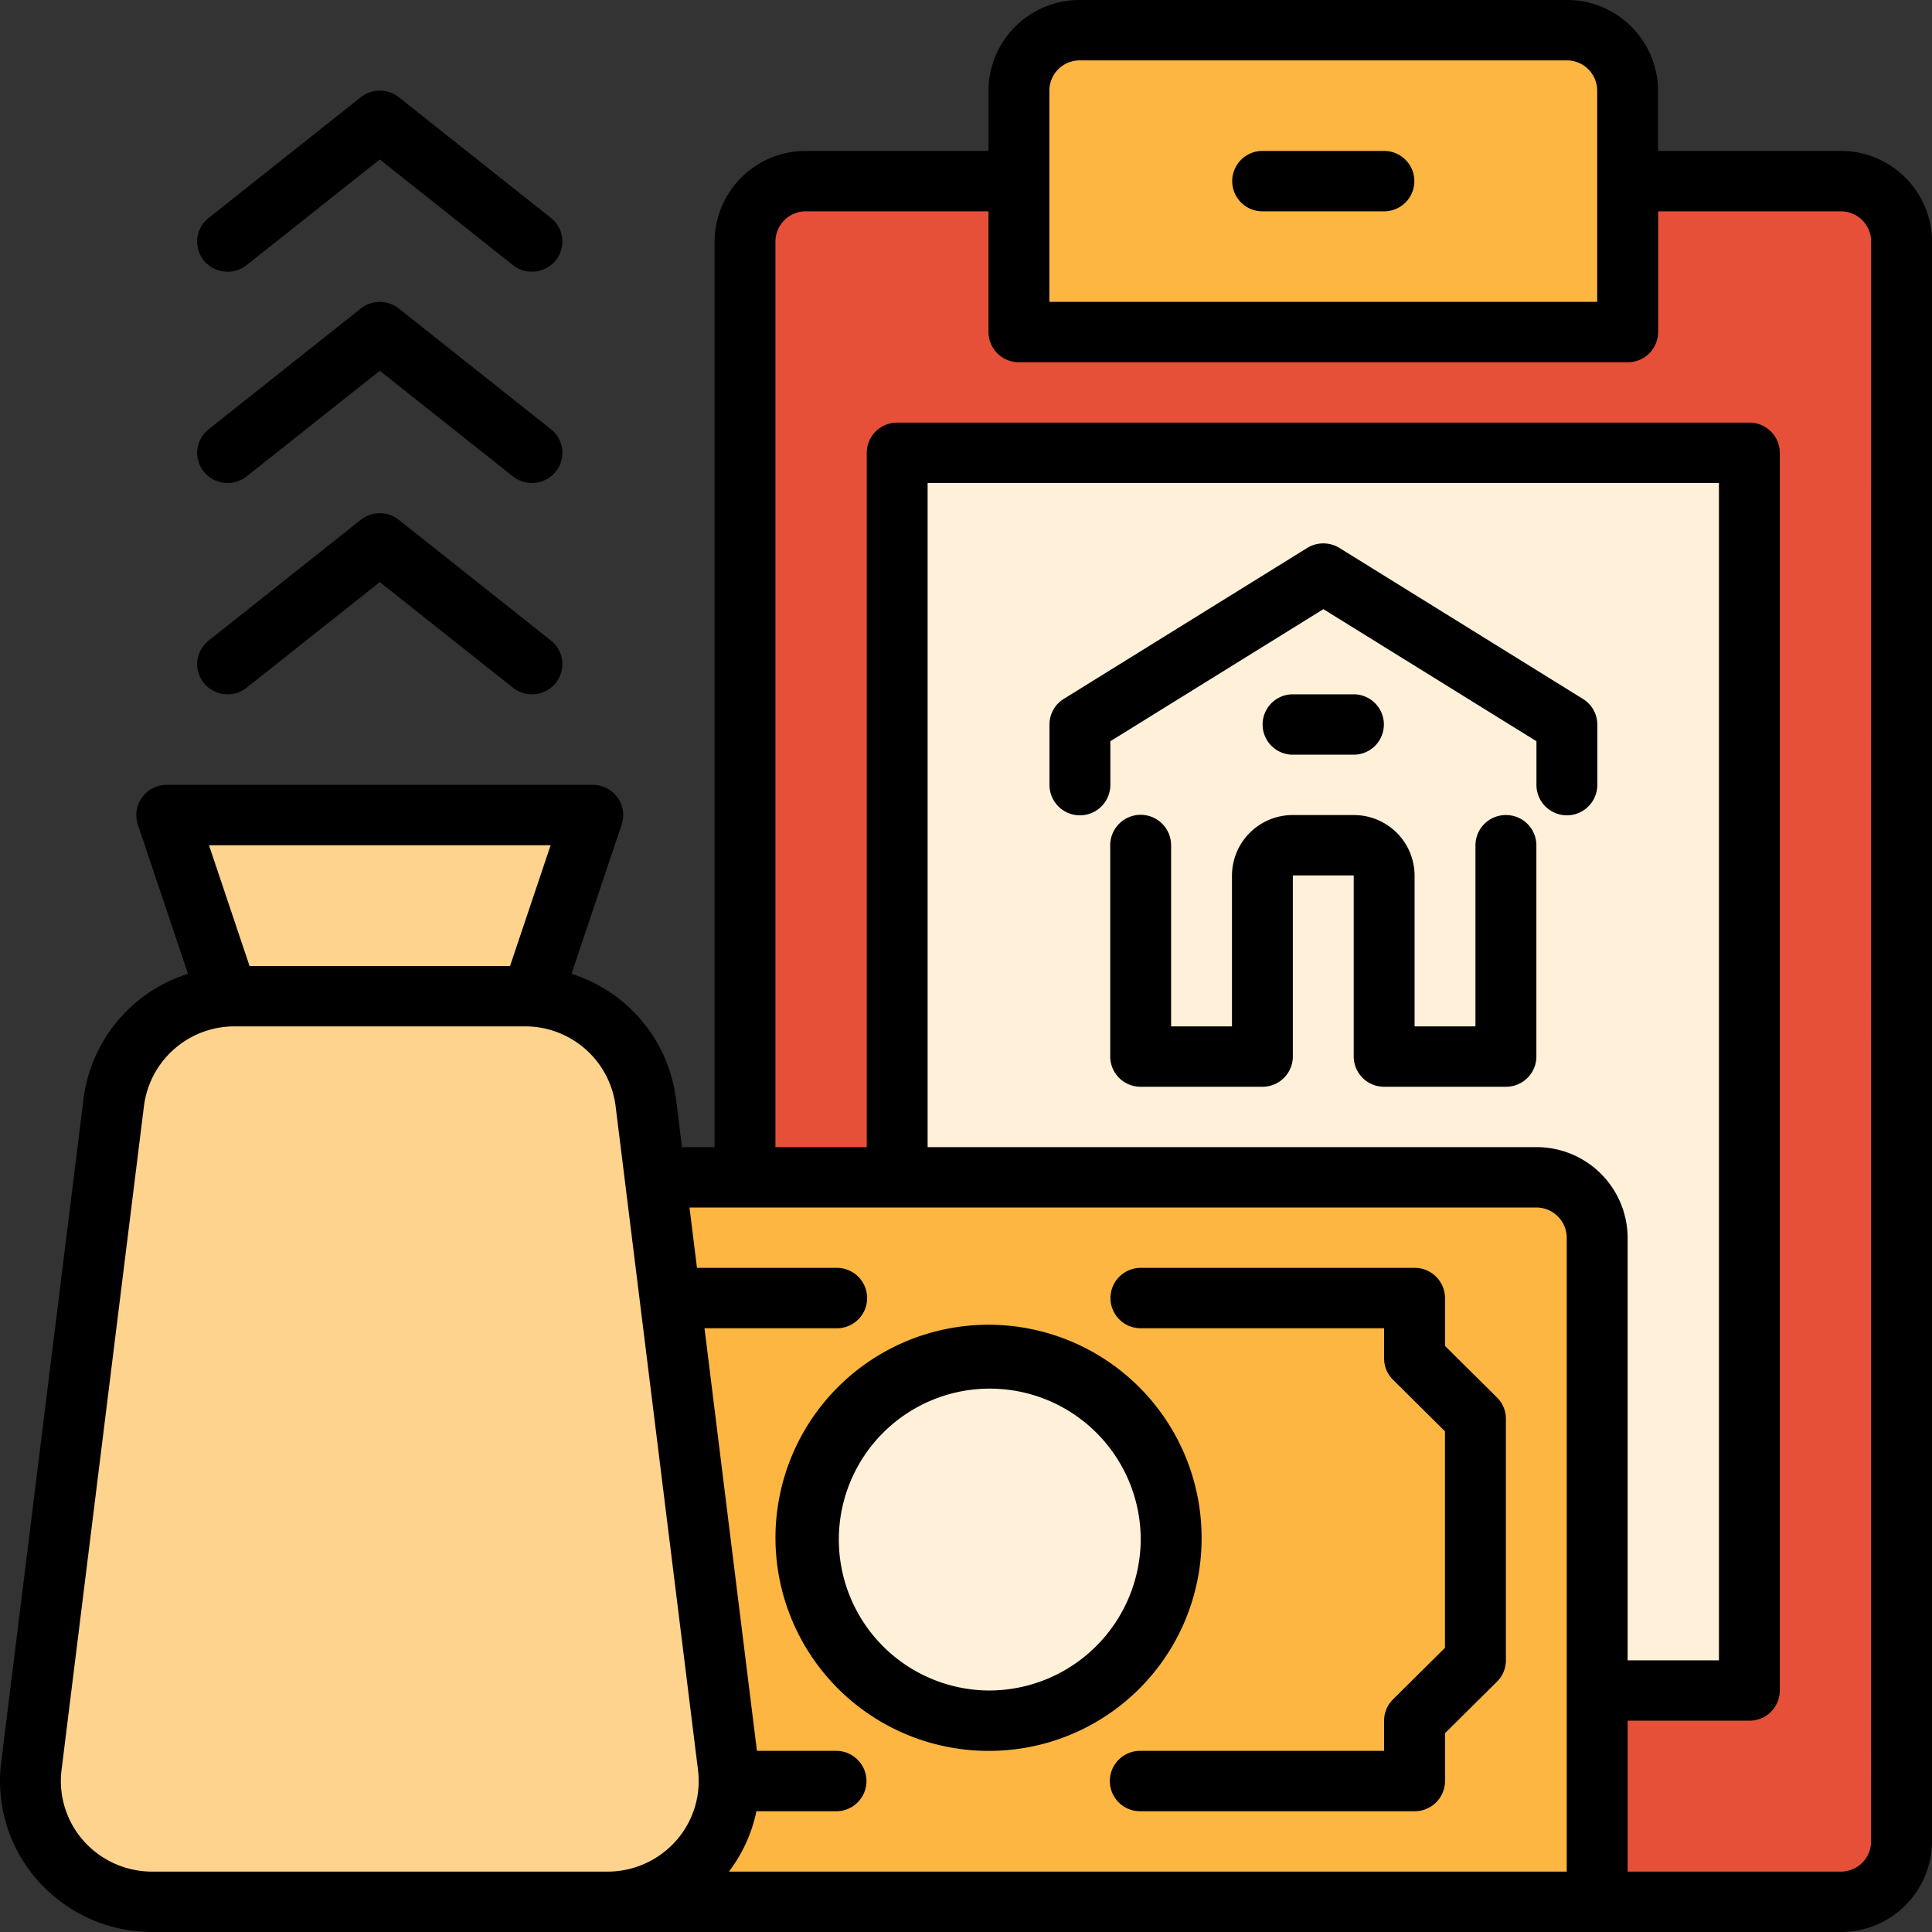<svg xmlns="http://www.w3.org/2000/svg" width="150" height="150" viewBox="0 0 150 150">
    <rect x="0" y="0" width="150" height="150" fill="#333333" stroke="none"/>
    <defs>
        <style>
            .cls-1{fill:#e65039}.cls-2{fill:#fef0d9}.cls-3{fill:#fcb641}.cls-4{fill:#fdd38d}
        </style>
    </defs>
    <g id="ic_komersial" transform="translate(-2.087)">
        <path id="Path_16909" d="M197.914 181.594h85.068a4.706 4.706 0 0 0 4.726-4.688V52.688A4.706 4.706 0 0 0 282.982 48H202.64a4.706 4.706 0 0 0-4.726 4.688z" class="cls-1" data-name="Path 16909" transform="translate(-137.985 -33.938)"/>
        <path id="Path_16910" d="M292.263 216.094h11.815V120h-66.164v56.25h49.623a4.706 4.706 0 0 1 4.726 4.688z" class="cls-2" data-name="Path 16910" transform="translate(-166.17 -84.844)"/>
        <path id="Path_16911" d="M165 312h66.164a4.706 4.706 0 0 1 4.726 4.688v51.562h-77.976" class="cls-3" data-name="Path 16911" transform="translate(-109.8 -220.594)"/>
        <ellipse id="Ellipse_5017" cx="14.178" cy="14.063" class="cls-2" data-name="Ellipse 5017" rx="14.178" ry="14.063" transform="translate(64.655 105.469)"/>
        <path id="Path_16912" d="M317.174 31.438h-47.26v-18.75A4.706 4.706 0 0 1 274.64 8h37.808a4.706 4.706 0 0 1 4.726 4.687z" class="cls-3" data-name="Path 16912" transform="translate(-188.718 -5.656)"/>
        <g id="Group_6054" data-name="Group 6054" transform="translate(4.449 63.281)">
            <path id="Path_16913" d="M54.88 334.313H19.539a9.4 9.4 0 0 1-9.381-10.521l6.4-51.563a9.426 9.426 0 0 1 9.38-8.229h22.543a9.426 9.426 0 0 1 9.381 8.229l6.4 51.563a9.4 9.4 0 0 1-9.382 10.521z" class="cls-4" data-name="Path 16913" transform="translate(-10.085 -249.937)"/>
            <path id="Path_16914" d="M74.27 230.063H50.64L45.914 216H79z" class="cls-4" data-name="Path 16914" transform="translate(-35.331 -216)"/>
        </g>
        <path id="Path_16915" d="M239 368.406a16.542 16.542 0 1 0-16.541 16.406A16.494 16.494 0 0 0 239 368.406zm-16.541 11.719a11.719 11.719 0 1 1 11.815-11.719 11.781 11.781 0 0 1-11.819 11.719z" data-name="Path 16915" transform="translate(-143.622 -248.875)"/>
        <path id="Path_16916" d="M319.907 342.061v-3.717a2.353 2.353 0 0 0-2.363-2.344h-21.267a2.344 2.344 0 1 0 0 4.688h18.9v2.344a2.328 2.328 0 0 0 .692 1.657l4.034 4V365.5l-4.034 4a2.328 2.328 0 0 0-.692 1.657v2.343h-18.9a2.344 2.344 0 1 0 0 4.687h21.267a2.353 2.353 0 0 0 2.363-2.344v-3.717l4.034-4a2.328 2.328 0 0 0 .692-1.657v-18.75a2.328 2.328 0 0 0-.692-1.657z" data-name="Path 16916" transform="translate(-205.629 -237.563)"/>
        <path id="Path_16917" d="M319.338 156.078l-18.9-11.719a2.39 2.39 0 0 0-2.507 0l-18.9 11.719a2.345 2.345 0 0 0-1.108 1.987v4.688a2.363 2.363 0 0 0 4.726 0v-3.389l16.541-10.254 16.541 10.254v3.389a2.363 2.363 0 0 0 4.726 0v-4.687a2.341 2.341 0 0 0-1.119-1.988z" data-name="Path 16917" transform="translate(-194.355 -101.815)"/>
        <path id="Path_16918" d="M324.633 216a2.353 2.353 0 0 0-2.363 2.344v14.063h-4.726v-11.719a4.712 4.712 0 0 0-4.726-4.688h-4.726a4.712 4.712 0 0 0-4.726 4.688v11.719h-4.726v-14.063a2.363 2.363 0 0 0-4.726 0v16.406a2.353 2.353 0 0 0 2.363 2.344h9.452a2.353 2.353 0 0 0 2.363-2.344v-14.062h4.726v14.062a2.353 2.353 0 0 0 2.363 2.344h9.452A2.353 2.353 0 0 0 327 234.75v-16.406a2.353 2.353 0 0 0-2.367-2.344z" data-name="Path 16918" transform="translate(-205.629 -152.719)"/>
        <path id="Path_16919" d="M341 188.688a2.344 2.344 0 1 0 0-4.688h-4.726a2.344 2.344 0 1 0 0 4.688z" data-name="Path 16919" transform="translate(-233.814 -130.094)"/>
        <path id="Path_16920" d="M145 11.719h-14.181V7.031A7.069 7.069 0 0 0 123.73 0H85.922a7.069 7.069 0 0 0-7.089 7.031v4.688H64.655a7.069 7.069 0 0 0-7.089 7.031v70.313H55.2c-.057 0-.1.028-.161.033l-.473-3.809a11.726 11.726 0 0 0-8.107-9.68l3.892-11.583a2.326 2.326 0 0 0-.326-2.112 2.356 2.356 0 0 0-1.914-.975H15.032a2.363 2.363 0 0 0-1.916.975 2.333 2.333 0 0 0-.326 2.112l3.892 11.583a11.732 11.732 0 0 0-8.107 9.68l-6.4 51.562a11.655 11.655 0 0 0 2.878 9.195A11.863 11.863 0 0 0 13.9 150H145a7.069 7.069 0 0 0 7.089-7.031V18.75A7.069 7.069 0 0 0 145 11.719zM83.559 7.031a2.356 2.356 0 0 1 2.363-2.344h37.808a2.356 2.356 0 0 1 2.363 2.344v16.407H83.559zM44.837 65.625L41.687 75H21.462l-3.15-9.375zm3.277 79.687H13.9a7.114 7.114 0 0 1-5.31-2.374 6.994 6.994 0 0 1-1.725-5.517l6.4-51.563a7.076 7.076 0 0 1 7.035-6.17h22.545a7.076 7.076 0 0 1 7.035 6.171l6.4 51.563a6.994 6.994 0 0 1-1.725 5.517 7.117 7.117 0 0 1-5.31 2.374zm11.815 0h-1.25a11.65 11.65 0 0 0 2.136-4.687h6.2a2.344 2.344 0 1 0 0-4.688h-6.16l-4.071-32.812h10.234a2.344 2.344 0 1 0 0-4.687H56.2l-.581-4.687h65.746a2.356 2.356 0 0 1 2.363 2.344v49.219zm61.438-56.25h-47.26V37.5h61.438v91.406h-7.089V96.094a7.069 7.069 0 0 0-7.089-7.031zm25.993 53.906a2.356 2.356 0 0 1-2.36 2.344h-16.544v-11.718h9.452a2.353 2.353 0 0 0 2.363-2.344V35.156a2.353 2.353 0 0 0-2.363-2.344H71.744a2.354 2.354 0 0 0-2.363 2.344v53.907h-7.089V18.75a2.357 2.357 0 0 1 2.363-2.344h14.178v9.375a2.353 2.353 0 0 0 2.367 2.344h47.26a2.353 2.353 0 0 0 2.363-2.344v-9.375H145a2.356 2.356 0 0 1 2.363 2.344z" data-name="Path 16920"/>
        <path id="Path_16921" d="M328.277 44.688h9.452a2.344 2.344 0 1 0 0-4.688h-9.452a2.344 2.344 0 1 0 0 4.688z" data-name="Path 16921" transform="translate(-228.177 -28.281)"/>
        <path id="Path_16922" d="M57.757 149.555l10.338-8.2 10.338 8.2a2.379 2.379 0 0 0 3.322-.366 2.33 2.33 0 0 0-.369-3.293l-11.815-9.375a2.378 2.378 0 0 0-2.951 0L54.806 145.9a2.328 2.328 0 0 0-.369 3.293 2.377 2.377 0 0 0 3.32.362z" data-name="Path 16922" transform="translate(-36.522 -96.162)"/>
        <path id="Path_16923" d="M57.753 37.555l10.338-8.2 10.338 8.2a2.379 2.379 0 0 0 3.322-.366 2.33 2.33 0 0 0-.369-3.293l-11.813-9.375a2.378 2.378 0 0 0-2.951 0L54.8 33.9a2.328 2.328 0 0 0-.371 3.293 2.378 2.378 0 0 0 3.324.362z" data-name="Path 16923" transform="translate(-36.519 -16.974)"/>
        <path id="Path_16924" d="M57.757 93.555l10.338-8.2 10.338 8.2a2.379 2.379 0 0 0 3.322-.366 2.33 2.33 0 0 0-.369-3.293l-11.814-9.375a2.378 2.378 0 0 0-2.951 0L54.806 89.9a2.328 2.328 0 0 0-.369 3.293 2.377 2.377 0 0 0 3.32.362z" data-name="Path 16924" transform="translate(-36.522 -56.568)"/>
    </g>
</svg>
